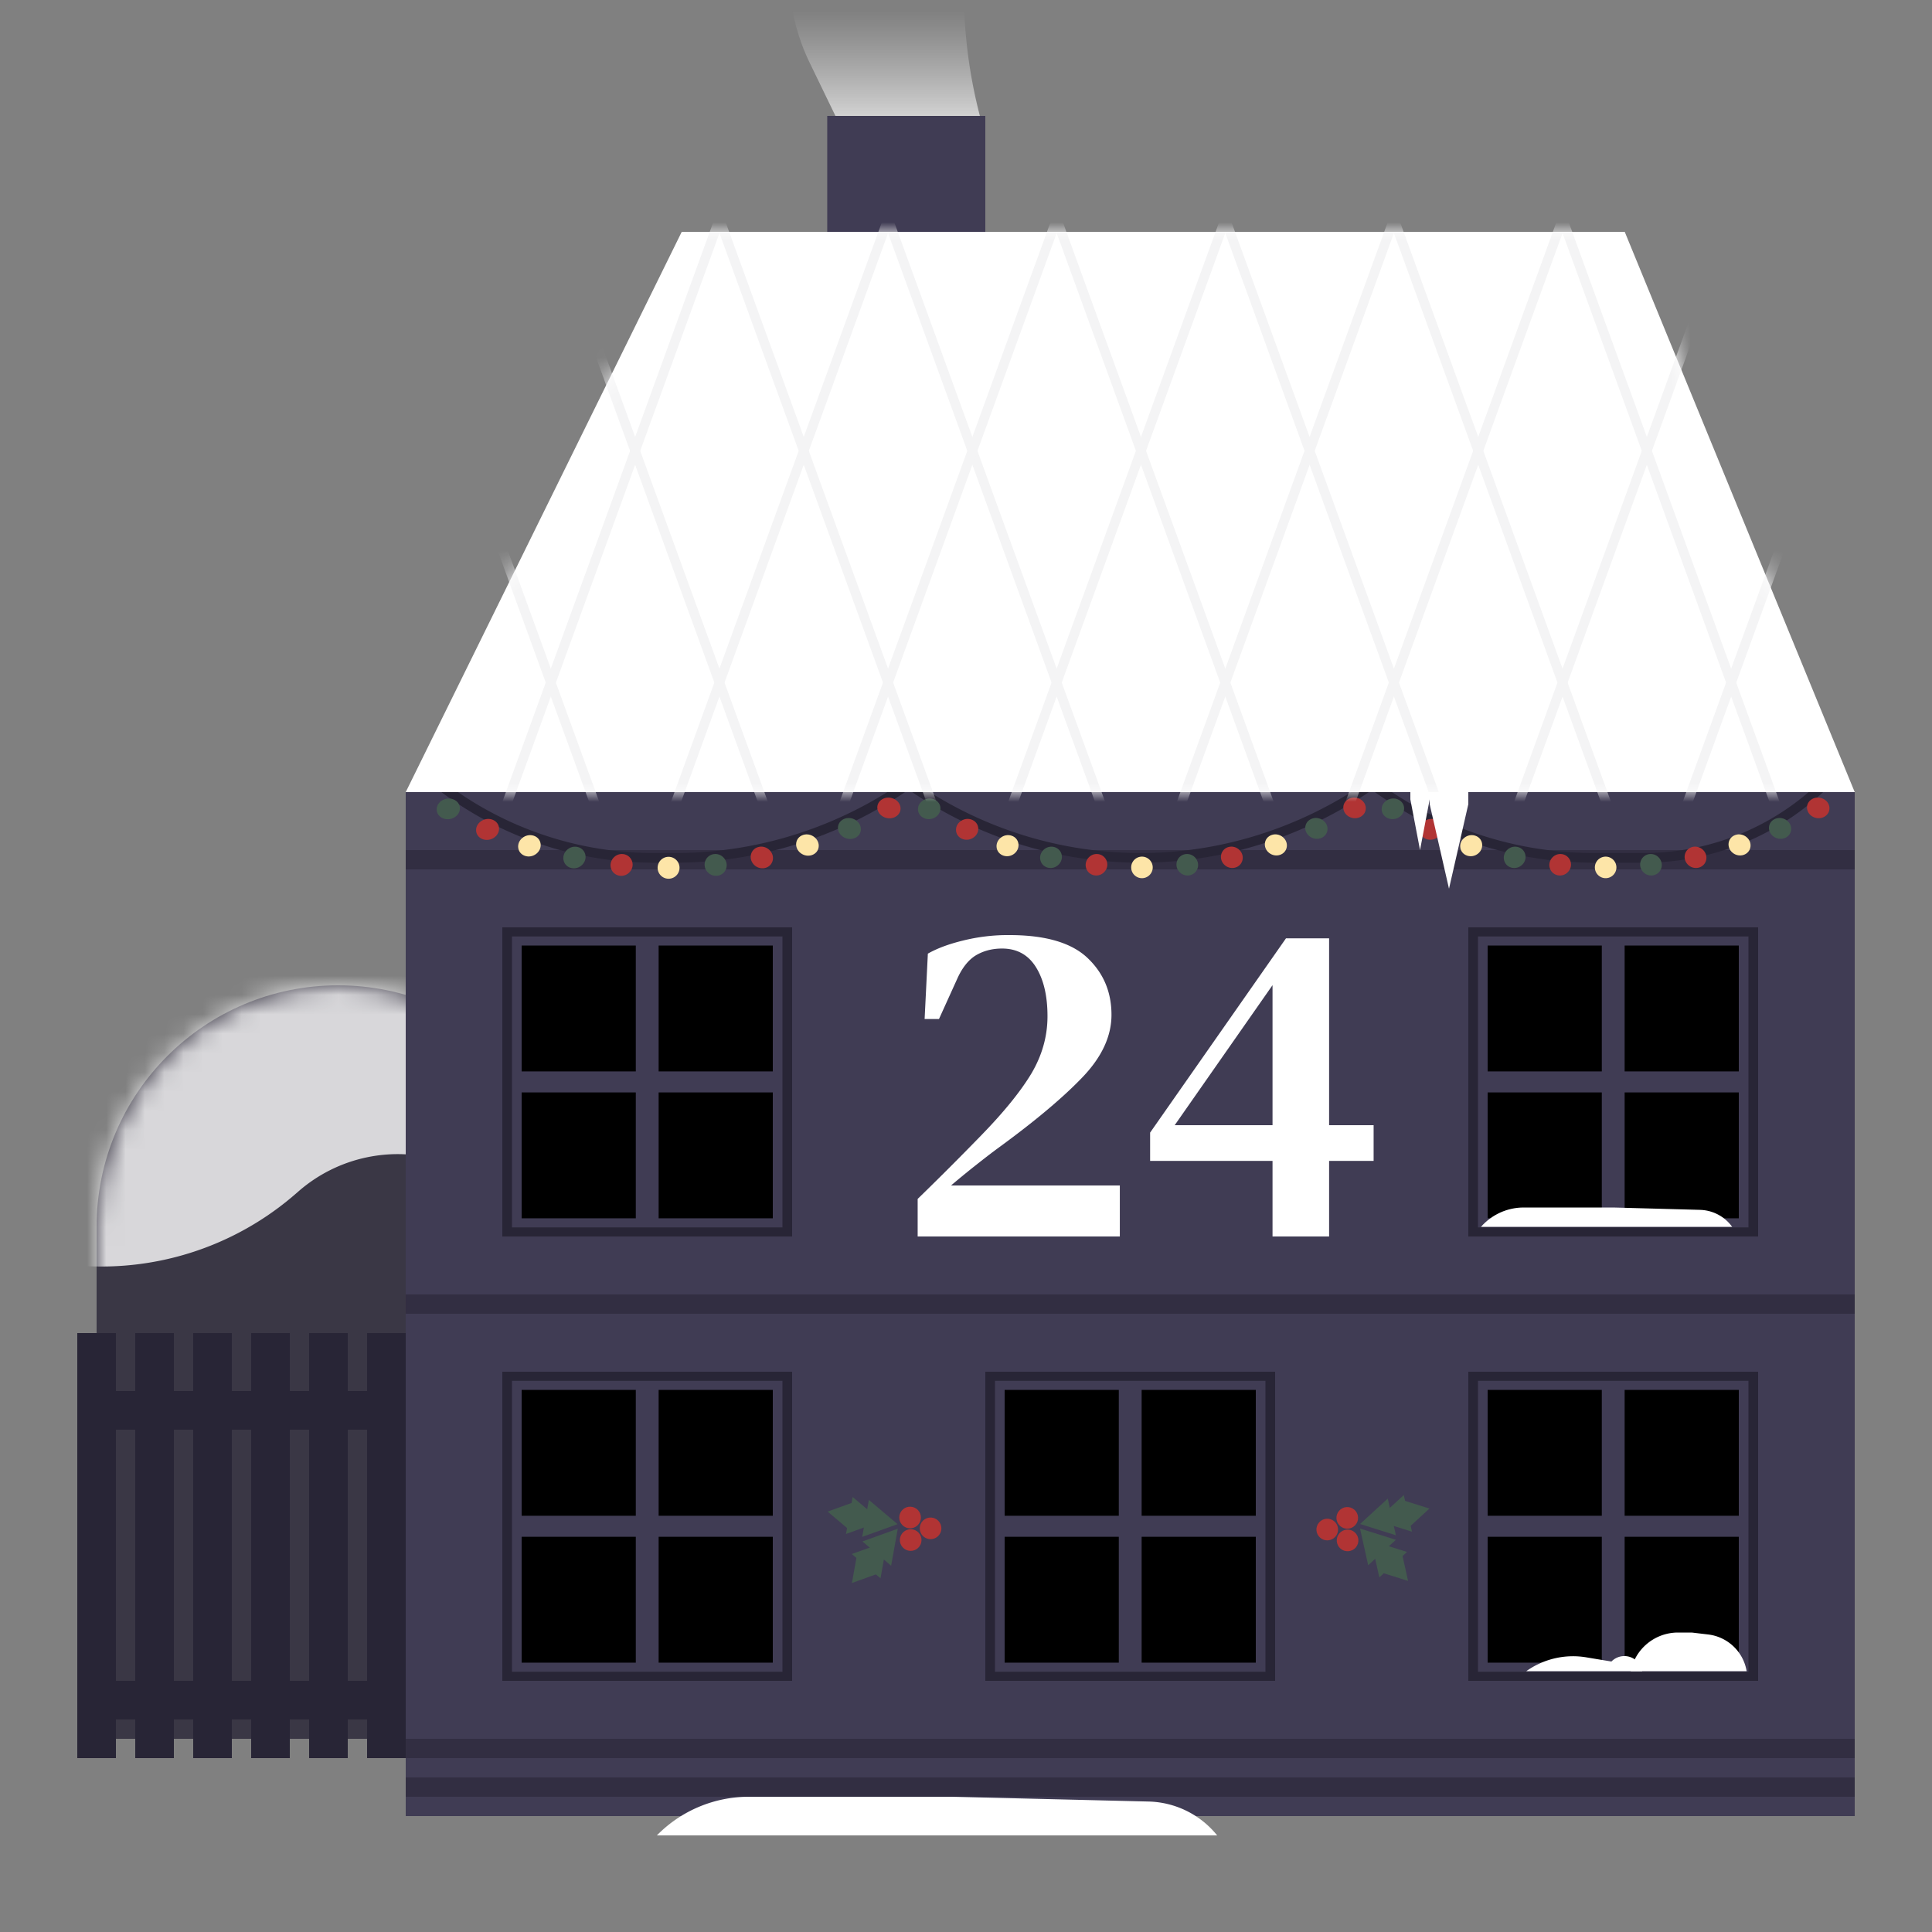 <svg xmlns="http://www.w3.org/2000/svg" xmlns:xlink="http://www.w3.org/1999/xlink" width="100" height="100" fill="none" viewBox="0 0 100 100">
    <rect x="0" y="0" width="100" height="100" fill="#808080" stroke="none"/>
    <defs>
        <path id="24reuse-0" fill="#282536" fill-opacity=".8" d="M5 63.5C5 56.596 10.596 51 17.5 51S30 56.596 30 63.5V90H5V63.5Z"/>
        <path id="24reuse-1" fill="#fff" d="M35.286 12h48.81L96 41H21l14.286-29Z"/>
        <path id="24reuse-2" d="M0-.25h56.552"/>
    </defs>
    <g clip-path="url(#24clip0_90_1233)">
        <use xlink:href="#24reuse-0" fill-opacity=".8"/>
        <mask id="24mask0_90_1233" width="25" height="39" x="5" y="51" maskUnits="userSpaceOnUse" style="mask-type:alpha">
            <use xlink:href="#24reuse-0"/>
        </mask>
        <g mask="url(#24mask0_90_1233)">
            <path fill="#fff" d="M33.125 48.4H-2.813v14.857a15.304 15.304 0 0 0 18.099-1.45l.18-.156a7.814 7.814 0 0 1 7.437-1.563l10.222 3.17V48.4Z"/>
        </g>
        <path fill="#282536" d="M19 69h2v22h-2zM16 69h2v22h-2zM13 69h2v22h-2zM10 69h2v22h-2zM7 69h2v22H7z"/>
        <path fill="#282536" d="M21 87v2H4v-2zM21 72v2H4v-2z"/>
        <path fill="#282536" d="M4 69h2v22H4z"/>
        <path fill="#403C54" d="M21 41h75v53H21z"/>
        <path stroke="#282536" stroke-opacity=".6" d="M21 92.5h75M21 90.5h75M21 67.5h75M21 44.5h75"/>
        <path stroke="#282536" stroke-width=".5" d="M22 40a18.138 18.138 0 0 0 11.846 4.403h1.076c5.084 0 9.996-1.842 13.827-5.184L49 39"/>
        <path fill="#FDE5A8" d="M35.096 45.2a.567.567 0 1 1-.97-.587.567.567 0 0 1 .97.587Z"/>
        <path fill="#435A4E" d="M37.567 45.006c-.168.385-.694.443-.965.106a.551.551 0 0 1 .36-.905c.44-.048.778.4.605.8Z"/>
        <path fill="#B13434" d="M31.648 45.006c.168.385.694.443.965.106a.551.551 0 0 0-.36-.905c-.44-.048-.778.4-.605.8ZM39.987 44.564c-.118.4-.64.51-.954.2-.322-.319-.183-.838.25-.929.43-.09.825.318.704.73Z"/>
        <path fill="#435A4E" d="M29.179 44.565c.117.4.64.51.953.2.323-.318.184-.837-.248-.928-.431-.09-.826.316-.705.727Z"/>
        <path fill="#FDE5A8" d="M42.373 43.85c-.06.412-.574.581-.932.307-.361-.279-.291-.802.126-.94.418-.137.866.216.806.633ZM26.825 43.898c.067.411.582.573.934.294.358-.283.28-.807-.14-.938-.42-.132-.862.227-.794.644Z"/>
        <path fill="#435A4E" d="M44.56 42.925c-.005.418-.507.643-.9.404-.392-.237-.382-.757.017-.936.399-.18.889.116.883.532Z"/>
        <path fill="#B13434" d="M24.642 42.973c.006.418.507.643.9.404.392-.237.383-.757-.017-.936-.398-.18-.888.116-.883.532ZM46.61 41.793c.046.418-.438.698-.862.497-.413-.197-.458-.707-.08-.924.376-.217.896.018.941.427Z"/>
        <path fill="#435A4E" d="M22.605 41.84c-.046.42.438.699.861.498.413-.197.458-.707.081-.924-.376-.217-.896.018-.942.427Z"/>
        <path stroke="#282536" stroke-width=".5" d="m45 39 1.217.958a20.73 20.73 0 0 0 12.826 4.445c5.135 0 10.147-1.96 13.957-5.403"/>
        <path fill="#FDE5A8" d="M59.589 45.178a.557.557 0 1 1-.963-.562.557.557 0 0 1 .963.562Z"/>
        <path fill="#435A4E" d="M61.97 44.984c-.163.389-.691.449-.956.108a.546.546 0 0 1 .363-.885c.428-.048.758.384.593.777Z"/>
        <path fill="#B13434" d="M56.237 44.984c.163.389.692.449.956.108a.546.546 0 0 0-.363-.885c-.427-.048-.758.384-.593.777ZM64.303 44.543c-.115.404-.637.517-.943.204-.306-.313-.163-.82.257-.912.42-.09.802.303.686.708Z"/>
        <path fill="#435A4E" d="M53.856 44.543c.114.404.637.518.943.206.307-.313.165-.82-.255-.912-.42-.092-.803.301-.688.706Z"/>
        <path fill="#FDE5A8" d="M66.604 43.832c-.059.415-.57.589-.917.312-.345-.274-.27-.789.137-.927.405-.138.838.203.78.615ZM51.586 43.88c.065.413.578.58.921.3.34-.28.257-.794-.15-.926-.408-.133-.835.214-.77.625Z"/>
        <path fill="#435A4E" d="M68.713 42.91c-.005.42-.5.651-.882.411-.374-.235-.358-.748.03-.928.386-.18.858.106.852.517Z"/>
        <path fill="#B13434" d="M49.482 42.959c.005.42.5.65.882.41.375-.235.358-.748-.03-.928-.386-.18-.857.106-.852.517ZM70.69 41.783c.046.42-.429.704-.839.502-.396-.195-.434-.701-.069-.92.365-.217.865.013.909.418Z"/>
        <path fill="#435A4E" d="M47.517 41.831c-.046.42.43.704.839.502.396-.195.434-.701.07-.92-.366-.217-.866.013-.91.418Z"/>
        <path stroke="#282536" stroke-width=".5" d="m69 39 1.64 1.291a19.177 19.177 0 0 0 11.864 4.112h2.583c3.778 0 7.38-1.6 9.913-4.403"/>
        <path fill="#FDE5A8" d="M83.589 45.178a.557.557 0 1 1-.963-.562.557.557 0 0 1 .963.562Z"/>
        <path fill="#435A4E" d="M85.97 44.984c-.163.389-.692.449-.956.108a.546.546 0 0 1 .363-.885c.428-.048.758.384.593.777Z"/>
        <path fill="#B13434" d="M80.237 44.984c.163.389.692.449.956.108a.546.546 0 0 0-.363-.885c-.427-.048-.758.384-.593.777ZM88.303 44.543c-.115.404-.638.517-.943.204-.306-.313-.163-.82.257-.912.42-.09.802.303.686.708Z"/>
        <path fill="#435A4E" d="M77.856 44.543c.114.404.637.518.943.206.307-.313.165-.82-.256-.912-.42-.092-.802.301-.687.706Z"/>
        <path fill="#FDE5A8" d="M90.604 43.832c-.059.415-.57.589-.917.312-.345-.274-.27-.789.137-.927.405-.138.838.203.78.615ZM75.586 43.88c.065.413.578.58.921.3.34-.28.257-.794-.15-.926-.408-.133-.835.214-.77.625Z"/>
        <path fill="#435A4E" d="M92.713 42.91c-.005.42-.5.651-.882.411-.374-.235-.358-.748.03-.928.386-.18.858.106.852.517Z"/>
        <path fill="#B13434" d="M73.482 42.959c.005.42.5.65.882.41.375-.235.358-.748-.03-.928-.386-.18-.857.106-.852.517ZM94.69 41.783c.046.42-.429.704-.839.502-.396-.195-.434-.701-.069-.92.365-.217.865.013.909.418Z"/>
        <path fill="#435A4E" d="M71.517 41.831c-.046.42.43.704.839.502.396-.195.434-.701.07-.92-.366-.217-.866.013-.91.418Z"/>
        <path fill="url(#24paint0_linear_90_1233)" d="M43.727-8H51a25.861 25.861 0 0 0 0 15h-7.273L41.91 3.25a10.62 10.62 0 0 1-.6-7.736l.146-.478L43.727-8Z"/>
        <path fill="#403C54" d="M42.818 6H51v12h-8.182z"/>
        <use xlink:href="#24reuse-1"/>
        <mask id="24mask1_90_1233" width="75" height="29" x="21" y="12" maskUnits="userSpaceOnUse" style="mask-type:alpha">
            <use xlink:href="#24reuse-1"/>
        </mask>
        <g stroke="#F4F4F5" stroke-width=".5" mask="url(#24mask1_90_1233)">
            <use xlink:href="#24reuse-2" transform="matrix(.342 .94 -.981 .192 15.545 .42)"/>
            <use xlink:href="#24reuse-2" transform="matrix(-.342 .94 .981 .192 102.206 1.42)"/>
            <use xlink:href="#24reuse-2" transform="matrix(.342 .94 -.981 .192 23.992 -.355)"/>
            <use xlink:href="#24reuse-2" transform="matrix(-.342 .94 .981 .192 93.76 .645)"/>
            <use xlink:href="#24reuse-2" transform="matrix(.342 .94 -.981 .192 32.438 -1.129)"/>
            <use xlink:href="#24reuse-2" transform="matrix(-.342 .94 .981 .192 85.313 -.129)"/>
            <use xlink:href="#24reuse-2" transform="matrix(.342 .94 -.981 .192 40.884 -1.903)"/>
            <use xlink:href="#24reuse-2" transform="matrix(-.342 .94 .981 .192 76.867 -.903)"/>
            <use xlink:href="#24reuse-2" transform="matrix(.342 .94 -.981 .192 49.33 -2.677)"/>
            <use xlink:href="#24reuse-2" transform="matrix(-.342 .94 .981 .192 68.42 -1.677)"/>
            <use xlink:href="#24reuse-2" transform="matrix(.342 .94 -.981 .192 57.776 -3.452)"/>
            <use xlink:href="#24reuse-2" transform="matrix(-.342 .94 .981 .192 59.975 -2.452)"/>
            <use xlink:href="#24reuse-2" transform="matrix(.342 .94 -.981 .192 66.222 -4.226)"/>
            <use xlink:href="#24reuse-2" transform="matrix(-.342 .94 .981 .192 51.529 -3.226)"/>
            <use xlink:href="#24reuse-2" transform="matrix(.342 .94 -.981 .192 74.668 -5)"/>
            <use xlink:href="#24reuse-2" transform="matrix(-.342 .94 .981 .192 43.083 -4)"/>
        </g>
        <path fill="#fff" d="m47.858 52.744.168-3.384c.48-.272 1.08-.496 1.8-.672a9.591 9.591 0 0 1 2.424-.288c1.856 0 3.2.392 4.032 1.176.832.784 1.248 1.768 1.248 2.952 0 1.104-.496 2.176-1.488 3.216s-2.416 2.24-4.272 3.6c-.352.256-.76.568-1.224.936-.448.352-.888.712-1.32 1.08h8.736V64H47.498v-1.944a159.097 159.097 0 0 0 3.288-3.288c1.168-1.2 2.032-2.264 2.592-3.192.56-.944.84-1.936.84-2.976 0-1.056-.2-1.904-.6-2.544-.4-.64-.984-.96-1.752-.96-.512 0-.968.12-1.368.36-.384.24-.704.648-.96 1.224l-.936 2.064h-.744ZM65.866 64v-3.912H59.53v-1.464l7.032-10.056h2.232v9.672h2.304v1.848h-2.304V64h-2.928Zm-5.064-5.76h5.064v-7.248l-5.064 7.248ZM74 41h2v.625L75 46l-1-4.375V41ZM73 41h1v.375L73.5 44l-.5-2.625V41Z"/>
        <path fill="#282536" d="M26 48h15v16H26z"/>
        <path fill="#403C54" d="M26.5 48.47h14v15.06h-14V48.47Z"/>
        <path fill="currentColor" d="M27 48.941h5.909v6.516H27zM34.091 48.941H40v6.516h-5.909zM34.091 56.543H40v6.516h-5.909zM27 56.543h5.909v6.516H27z"/>
        <path fill="#282536" d="M76 48h15v16H76z"/>
        <path fill="#403C54" d="M76.5 48.47h14v15.06h-14V48.47Z"/>
        <path fill="currentColor" d="M77 48.941h5.909v6.516H77zM84.091 48.941H90v6.516h-5.909zM84.091 56.543H90v6.516h-5.909zM77 56.543h5.909v6.516H77z"/>
        <path fill="#fff" d="M76.656 63.5c.559-.636 1.364-1 2.21-1H83.5l4.495.122c.66.018 1.275.342 1.661.878h-13Z"/>
        <path fill="#282536" d="M51 71h15v16H51z"/>
        <path fill="#403C54" d="M51.5 71.47h14v15.06h-14V71.47Z"/>
        <path fill="currentColor" d="M52 71.941h5.909v6.516H52zM59.091 71.941H65v6.516h-5.909zM59.091 79.543H65v6.516h-5.909zM52 79.543h5.909v6.516H52z"/>
        <path fill="#fff" d="M34 95c1.254-1.28 2.97-2 4.761-2h10.506l10.184.247A4.702 4.702 0 0 1 63 95H34Z"/>
        <path fill="#282536" d="M76 71h15v16H76z"/>
        <path fill="#403C54" d="M76.5 71.47h14v15.06h-14V71.47Z"/>
        <path fill="currentColor" d="M77 71.941h5.909v6.516H77zM84.091 71.941H90v6.516h-5.909zM84.091 79.543H90v6.516h-5.909zM77 79.543h5.909v6.516H77z"/>
        <path fill="#fff" d="M84.406 86.5a2.496 2.496 0 0 1 2.446-2h.712l.847.1a2.293 2.293 0 0 1 1.995 1.9h-6Z"/>
        <path fill="#fff" d="M79 86.5c.9-.64 2.018-.898 3.108-.716l1.298.216.04-.037A.936.936 0 0 1 85 86.5h-6Z"/>
        <path fill="#282536" d="M26 71h15v16H26z"/>
        <path fill="#403C54" d="M26.5 71.47h14v15.06h-14V71.47Z"/>
        <path fill="currentColor" d="M27 71.941h5.909v6.516H27zM34.091 71.941H40v6.516h-5.909zM34.091 79.543H40v6.516h-5.909zM27 79.543h5.909v6.516H27z"/>
        <path fill="#435A4E" d="m46.457 78.89-1.83.659.345-1.915 1.485 1.256Z"/>
        <path fill="#435A4E" d="m45.619 78.739-1.83.659.344-1.914 1.486 1.255Z"/>
        <path fill="#435A4E" d="m42.837 78.239 1.178.995.273-1.518-1.451.523ZM46.469 79.126l-.344 1.914-1.486-1.255 1.83-.66Z"/>
        <path fill="#435A4E" d="m45.919 79.776-.344 1.915-1.486-1.255 1.83-.66Z"/>
        <path fill="#435A4E" d="m44.095 81.936 1.451-.523-1.178-.995-.273 1.518Z"/>
        <circle cx="47.137" cy="79.713" r=".56" fill="#B13434" transform="rotate(-43.128 47.137 79.713)"/>
        <circle cx="47.106" cy="78.546" r=".56" fill="#B13434" transform="rotate(-43.128 47.106 78.546)"/>
        <circle cx="48.166" cy="79.107" r=".56" fill="#B13434" transform="rotate(-43.128 48.166 79.107)"/>
        <path fill="#435A4E" d="m70.397 78.882 1.855.583-.422-1.898-1.433 1.315Z"/>
        <path fill="#435A4E" d="m71.228 78.697 1.856.583-.423-1.898-1.433 1.315Z"/>
        <path fill="#435A4E" d="m73.987 78.083-1.136 1.043-.335-1.506 1.471.463ZM70.395 79.118l.422 1.899L72.25 79.7l-1.855-.583Z"/>
        <path fill="#435A4E" d="m70.971 79.746.423 1.898 1.432-1.315-1.855-.583Z"/>
        <path fill="#435A4E" d="m72.882 81.828-1.471-.462 1.136-1.043.335 1.505Z"/>
        <circle r=".56" fill="#B13434" transform="scale(-1 1) rotate(-40.769 72.41 133.72)"/>
        <circle r=".56" fill="#B13434" transform="scale(-1 1) rotate(-40.769 70.848 133.115)"/>
        <circle r=".56" fill="#B13434" transform="scale(-1 1) rotate(-40.769 72.179 132.023)"/>
    </g>
    <defs>
        <linearGradient id="24paint0_linear_90_1233" x1="47.364" x2="47.364" y1="-7.107" y2="11" gradientUnits="userSpaceOnUse">
            <stop offset=".422" stop-color="#D9D9D9" stop-opacity="0"/>
            <stop offset=".828" stop-color="#F5F5F5"/>
        </linearGradient>
        <clipPath id="24clip0_90_1233">
            <path fill="#fff" d="M0 0h100v100H0z"/>
        </clipPath>
    </defs>
</svg>